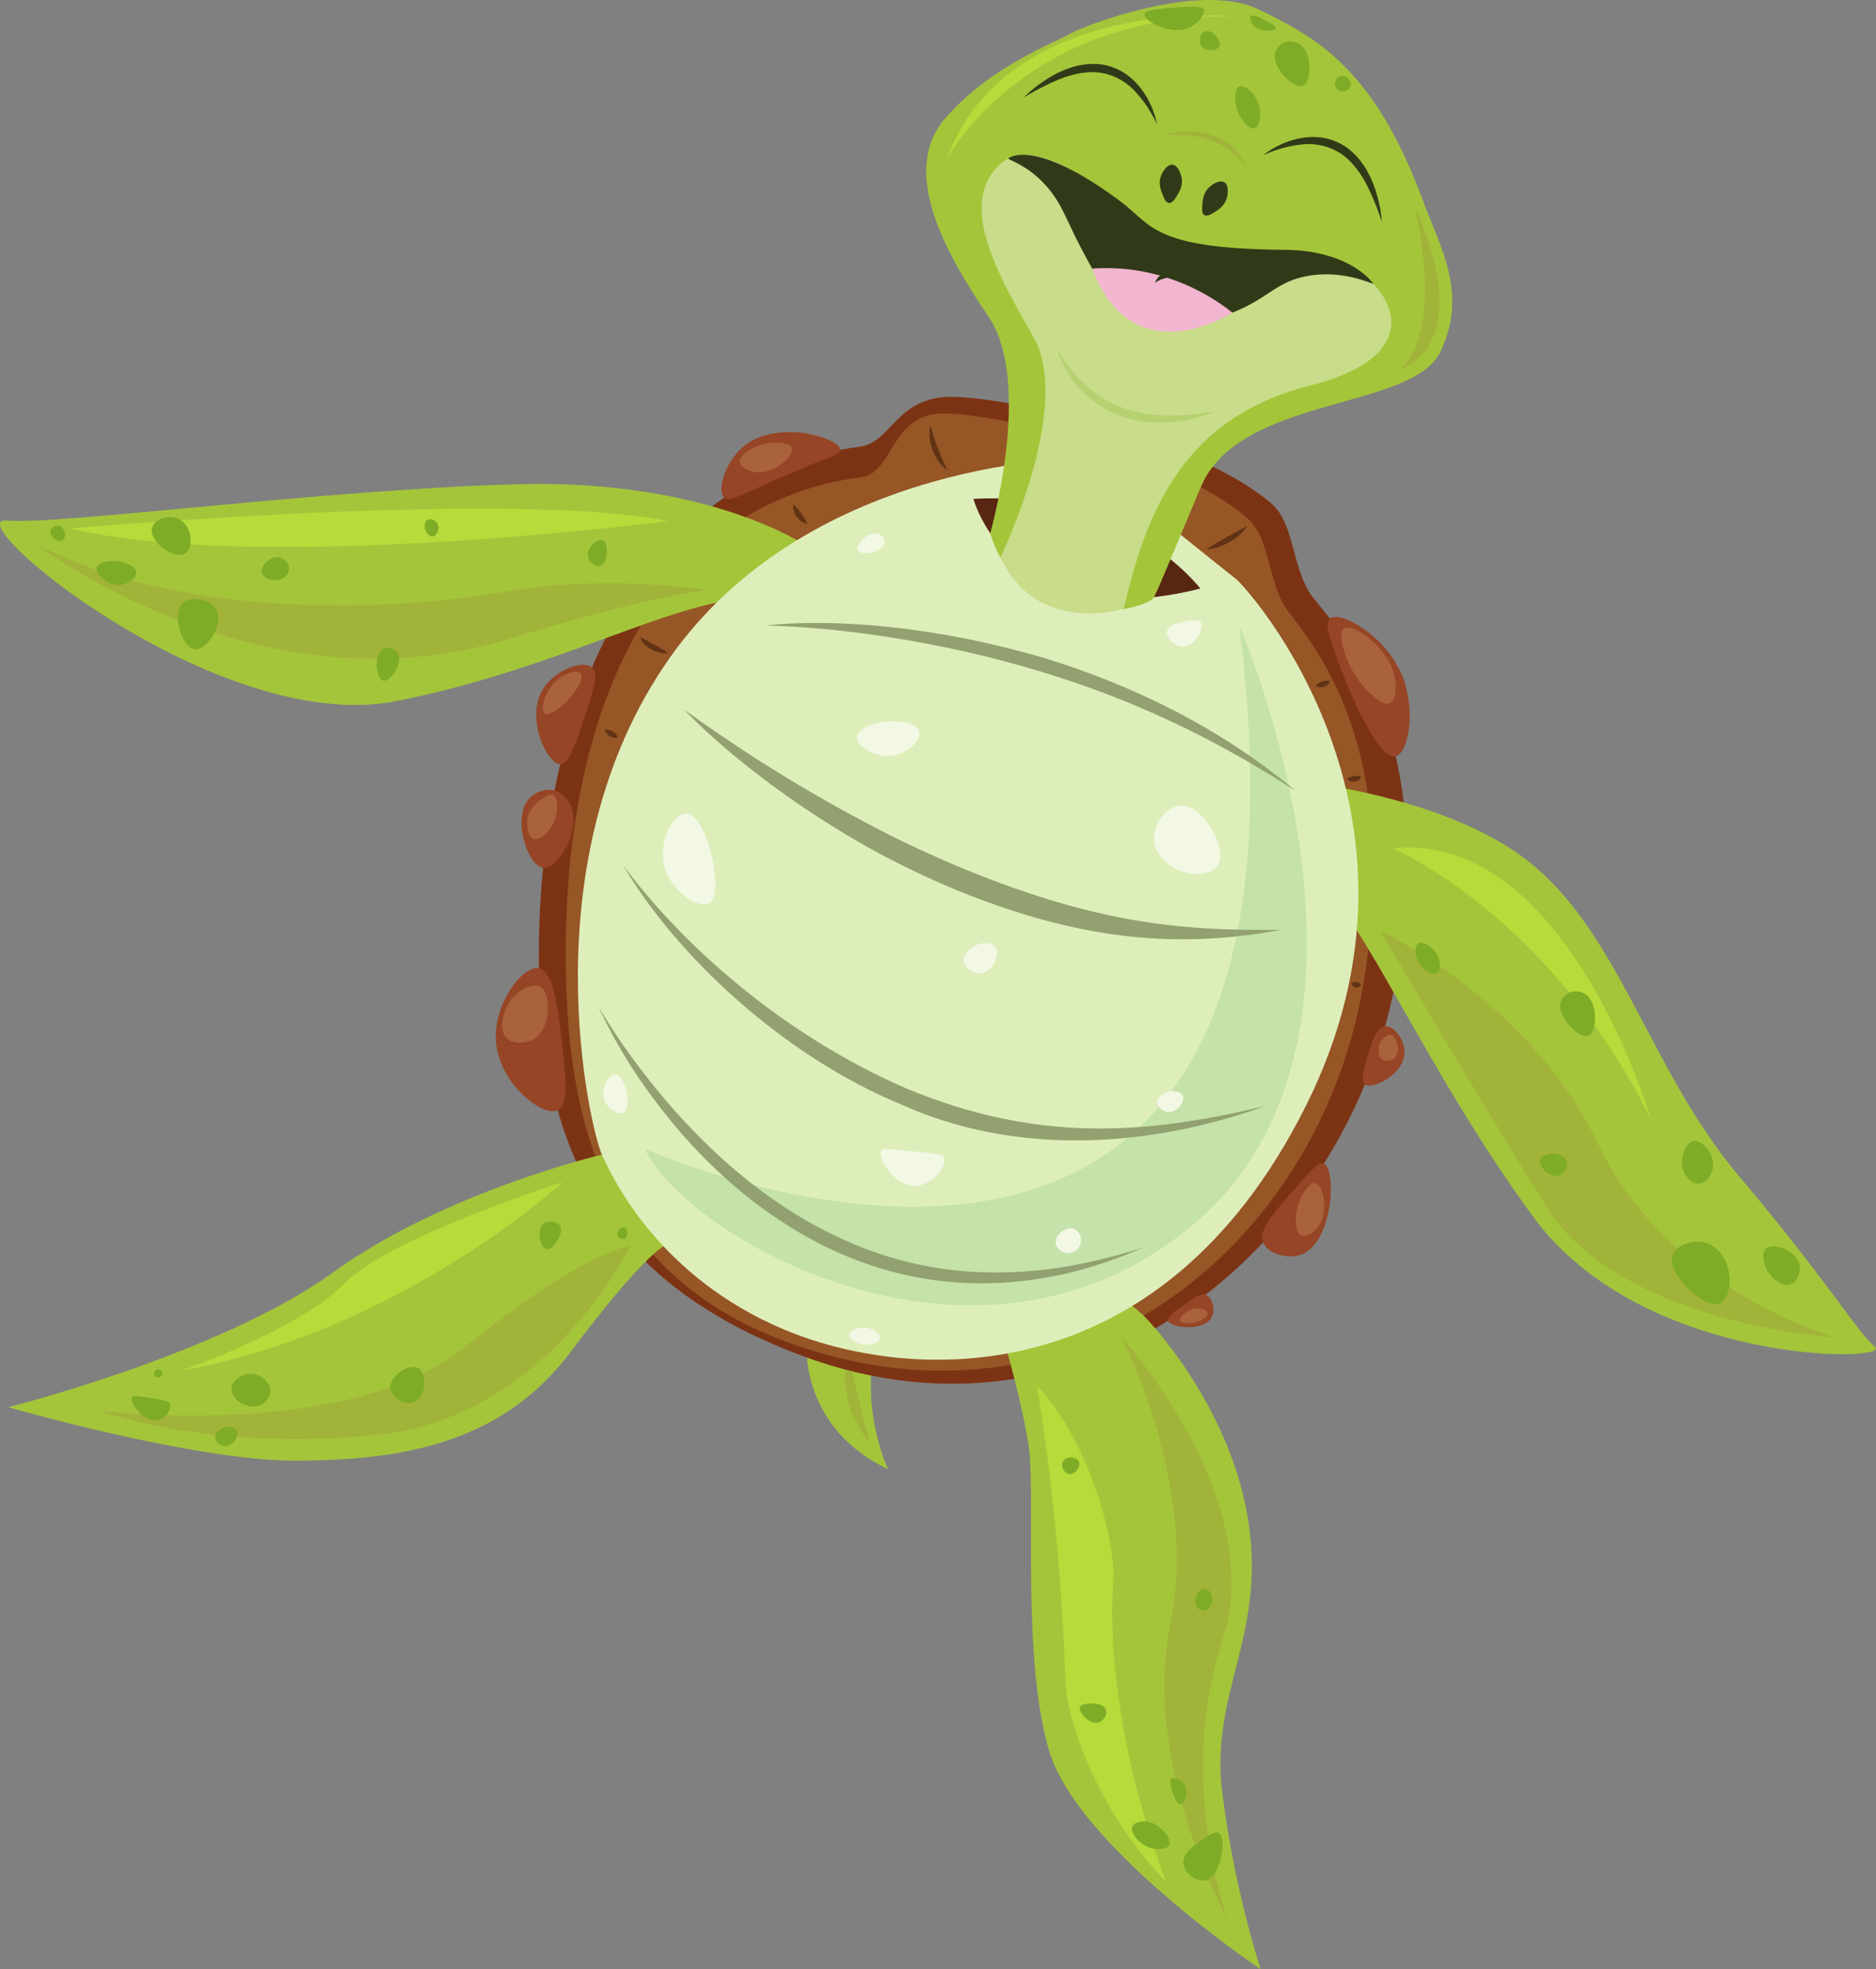 <svg xmlns="http://www.w3.org/2000/svg" viewBox="0 0 893.15 937.1">
  <rect x="0" y="0" width="893.15" height="937.1" fill="#808080" stroke="none"/>
  <defs>
    <style>
      .cls-1 {
        fill: #a4c53a;
      }

      .cls-2 {
        fill: #a2b33a;
      }

      .cls-3 {
        fill: #7c3314;
      }

      .cls-4 {
        fill: #965626;
      }

      .cls-5 {
        fill: #b6db3a;
      }

      .cls-6 {
        fill: #7fac27;
      }

      .cls-7 {
        fill: #deeebb;
      }

      .cls-8 {
        fill: #c4e2aa;
      }

      .cls-9 {
        fill: #92a16f;
      }

      .cls-10 {
        fill: #f2f8e4;
      }

      .cls-11 {
        fill: #592614;
      }

      .cls-12 {
        fill: #964526;
      }

      .cls-13 {
        fill: #613314;
      }

      .cls-14 {
        fill: #aa623d;
      }

      .cls-15 {
        fill: #c8dc89;
      }

      .cls-16 {
        fill: #313a18;
      }

      .cls-17 {
        fill: #f2b6d1;
      }

      .cls-18 {
        fill: #b6d170;
      }
    </style>
  </defs>
  <g id="Layer_2" data-name="Layer 2">
    <g id="svg2">
      <path id="path322" class="cls-1" d="M384.07,641.48s-2.37,38.25,38.75,57.76c0,0-15.87-32.4-3.52-69.4,0,0-25.9-16.35-35.23,11.64"/>
      <path id="path324" class="cls-2" d="M404.27,642.55A46.12,46.12,0,0,0,414,686.26s-9.81-36.23-9.69-43.71"/>
      <g id="g326">
        <path id="path328" class="cls-3" d="M382.4,645.45c-94.07-34.81-127.34-98.76-125.82-197.39C258.34,333.11,305,226.41,409.11,212.63c14.8-1.95,16.81-20.92,39.05-23.54s119.73,18.25,157.27,50.66c10.19,8.81,9.71,28,17.53,41.48s63.29,57.36,42.15,182.1S521.87,697.08,382.4,645.45"/>
      </g>
      <g id="g330">
        <path id="path332" class="cls-4" d="M384.93,642.21c-91.08-28.82-116.63-97.3-115.58-193.57C270.55,336.46,312,240,410.42,227c14-1.86,13.91-27.5,34.93-30s113.37,18.31,149,50.09c9.68,8.63,9.33,27.36,16.77,40.55s57.71,57.57,38.21,179.24S518.54,684.47,384.93,642.21"/>
      </g>
      <g id="g334">
        <path id="path336" class="cls-1" d="M606.88,370.48S686.36,376.21,729,411s56.79,99,99.12,149S883.74,633.5,892.67,641,782,650.22,730,579.17,648.63,435.34,626.37,418.45s-32.15-38.37-19.49-48"/>
      </g>
      <path id="path338" class="cls-2" d="M657,442.88s44,74.82,79.38,131.78c18.78,30.2,66,55,137.69,62,0,0-80.4-22.77-112.83-91.51S657,442.88,657,442.88"/>
      <path id="path340" class="cls-5" d="M663,403.74s75,31.72,123.07,129.2c0,0-39.71-137.6-123.07-129.2"/>
      <path id="path342" class="cls-6" d="M821.68,600.7c3.38,7.38,1.84,17.63-2.77,19.56-7.4,3.12-25.76-14-22.52-23,1.57-4.38,8.32-7.14,14.05-6.19,7.42,1.21,10.62,8.21,11.24,9.61"/>
      <path id="path344" class="cls-6" d="M856.66,601.85c.74,3.4-.68,7.9-3.79,9.28-4.11,1.82-9.49-2.54-11.68-6.74-1.61-3.06-2.67-8.25-.36-10.24,3.39-2.89,14.31.73,15.83,7.7"/>
      <path id="path346" class="cls-6" d="M815.56,555.78c-.53,3.23-3.06,7.39-6.76,7.57-3.44.18-6-3.17-7.08-5.41-2.64-5.76.54-14.19,4.63-14.86s10.24,6.36,9.21,12.7"/>
      <path id="path348" class="cls-6" d="M746,553.13c.6,2.72-1.52,5.61-3.87,6.34-4.28,1.36-9.73-4.34-8.89-7.48.53-2,3.67-3,5.81-3,2.39,0,6.27,1,7,4.16"/>
      <path id="path350" class="cls-6" d="M754.75,473.12c6.23,4.05,5.56,18.07,1.48,19.74-4.31,1.76-15.33-9.08-13.21-15.93a7.76,7.76,0,0,1,4.6-4.75,8.28,8.28,0,0,1,7.13.94"/>
      <path id="path352" class="cls-6" d="M683.87,453.7c2,3.23,2.44,8.24.37,9.55s-6.58-1.41-8.66-4.81c-1.92-3.18-2.47-8.1-.43-9.43s6.63,1.29,8.72,4.69"/>
      <g id="g354">
        <path id="path356" class="cls-1" d="M384.55,260.16s-46-32-137.09-29.73S28.37,249.88,3.26,247.74s100.32,102.61,185.06,86,143.54-55.23,180.15-48.16c0,0,25.91-6.26,16.08-25.39"/>
      </g>
      <g id="g358">
        <path id="path360" class="cls-2" d="M17.08,258.84s105.46,81.8,225.16,45.22c13.64-4.17,67.22-20.26,94-23.06,0,0-45.32-8.3-96.91.78S86.63,295.18,17.08,258.84"/>
      </g>
      <g id="g362">
        <path id="path364" class="cls-5" d="M33.43,251.52s211-18.61,284.66-3.52c0,0-194.47,25.21-284.66,3.52"/>
      </g>
      <g id="g366">
        <path id="path368" class="cls-6" d="M64.92,272.41c.15,2.76-4,5.6-7.62,6-6,.59-12-5.25-11.26-8.3.66-2.54,6.18-3.45,10-3,3.32.39,8.76,2.24,8.93,5.34"/>
      </g>
      <g id="g370">
        <path id="path372" class="cls-6" d="M31,254.1a3.35,3.35,0,0,1-1.44,3.1c-2,.95-5.83-1.56-5.57-4.15a3.49,3.49,0,0,1,3-2.94c2.11-.23,3.92,1.94,4,4"/>
      </g>
      <g id="g374">
        <path id="path376" class="cls-6" d="M86.06,247.57c5.61,3.57,6,13.19,2.25,15.76-3,2.11-8.28-.87-8.88-1.19-3.65-2.09-8.2-6.93-7-11.08,1.31-4.48,8.81-6.55,13.6-3.49"/>
      </g>
      <g id="g378">
        <path id="path380" class="cls-6" d="M102.73,289.79C107,296.64,98.79,309.3,93,309c-4-.2-7.09-6.64-7.93-11.12-.35-1.89-1.45-7.8,2.07-10.95,4.13-3.66,12.66-1.76,15.56,2.84"/>
      </g>
      <g id="g382">
        <path id="path384" class="cls-6" d="M137.61,270.92c-.16,2.67-2.56,4.32-4.24,4.91-3.56,1.27-8.12-.72-8.73-3.36-.75-3.27,4.4-8.29,8.65-7.16,2.2.58,4.5,2.89,4.32,5.61"/>
      </g>
      <g id="g386">
        <path id="path388" class="cls-6" d="M189.31,310.71c2.9,4.5-3.39,13.77-6.66,13.3-2.24-.32-3.06-5.22-3.14-5.73-.5-3.15.06-8.52,3.47-9.74a5.81,5.81,0,0,1,6.33,2.17"/>
      </g>
      <g id="g390">
        <path id="path392" class="cls-6" d="M288.93,263.16c0,.58-.42,5.56-3.4,6.22-2.3.5-5-1.83-5.52-4.22-1-4.2,4.34-8.89,6.8-8.11,1.78.57,2.25,4.07,2.12,6.11"/>
      </g>
      <g id="g394">
        <path id="path396" class="cls-6" d="M208.27,249.24c1.28,2.32-.33,5.79-2.2,6.07-1.4.2-2.78-1.32-3.36-2.57-.81-1.74-.78-4.52.91-5.39,1.54-.79,3.78.3,4.65,1.89"/>
      </g>
      <path id="path398" class="cls-1" d="M286.56,549.54s-74.48,17.38-128.08,56.08S3.94,669.73,3.94,669.73s89.38,25.81,137.65,25.45,96.77-7.25,130.27-52,44-50,44-50,15.73-33-29.34-43.59"/>
      <path id="path400" class="cls-2" d="M46.79,671.28s118.68,15,174.43-30.14,78.84-48.34,78.84-48.34-38.95,81.6-119.91,90S46.79,671.28,46.79,671.28"/>
      <path id="path402" class="cls-5" d="M86.43,652.28S142.9,632.74,164,610.8s103.84-48.2,103.84-48.2-76.26,70.73-181.41,89.68"/>
      <path id="path404" class="cls-6" d="M81,668.24c.93,2.41-2.2,6.81-5.87,7.66-6.57,1.52-13.73-8.61-12.36-10.94.56-.92,3.32-.51,8.83.34,5.85.9,8.8,1.38,9.4,2.94"/>
      <path id="path406" class="cls-6" d="M77.18,653.46A1.93,1.93,0,1,1,75,651.79a1.92,1.92,0,0,1,2.16,1.67"/>
      <path id="path408" class="cls-6" d="M128.68,662.06c0,3.12-2.58,5.87-5.26,6.87-5.56,2.08-13.3-2.71-13.22-7.74.06-3.49,3.88-6.81,7.82-7.3,5.13-.66,10.73,3.48,10.66,8.17"/>
      <path id="path410" class="cls-6" d="M112.8,680.93c1.23,2.4-1.7,7.28-5.36,7.36-2.06,0-4.65-1.46-5-3.8s2.14-4.31,3.8-5c2.38-.91,5.63-.39,6.52,1.4"/>
      <path id="path412" class="cls-6" d="M202,659.34c0,.34-.74,6.56-5.45,8.07s-10.08-2.57-10.65-6.56c-.83-5.79,8.53-12.07,13-9.88,2.68,1.32,3.38,5.61,3.1,8.37"/>
      <path id="path414" class="cls-6" d="M266.5,583.18c2.36,3.37-3,11.75-6.22,11.36-1.93-.24-3.26-3.79-3.4-6.32-.06-1.05-.22-4,1.83-5.64,2.33-1.9,6.44-1.33,7.79.6"/>
      <path id="path416" class="cls-6" d="M298.64,586.24c.24,1.1,0,2.82-1.34,3.33A2.74,2.74,0,0,1,294,587.8c-.54-1.8,1.54-3.95,3-3.68.95.16,1.53,1.32,1.69,2.12"/>
      <path id="path418" class="cls-1" d="M544.7,626.35S584.54,666.42,594,722s-18.14,83.42-12.09,131a494.48,494.48,0,0,0,18.21,84.16s-87.18-58.33-100.66-104-5.95-122.27-9.92-146.24S477.39,636,477.39,636s23-51.28,67.31-9.62"/>
      <path id="path420" class="cls-2" d="M533.72,636.12s37.18,70.41,23.42,137.16,27.4,140.34,27.4,140.34-24.75-65.23-2.58-132.9-48.24-144.6-48.24-144.6"/>
      <path id="path422" class="cls-5" d="M493.78,659.64A1119.54,1119.54,0,0,1,507.19,799.4c.57,20.29,16.52,64.08,47.89,96,0,0-29.69-74.08-25.09-143.23,1.36-20.26-12.87-68.56-36.21-92.57"/>
      <path id="path424" class="cls-6" d="M580.27,872.29c3.93,2.3,1.2,21.08-6.36,22.66-4.19.88-10.07-3.47-10.53-8.14s4.68-8.23,9-11.23c3.41-2.34,6.2-4.27,7.84-3.29"/>
      <path id="path426" class="cls-6" d="M556.68,878c-.94,2.23-5.57,2-6.13,2-6.75-.34-12.76-7.27-11.56-10.59.81-2.26,4.92-2.56,5.29-2.57,7-.41,13.8,7.87,12.4,11.15"/>
      <path id="path428" class="cls-6" d="M564.35,850.22c1.63,3.51-.55,8.29-2.32,8.41-2,.15-3.84-5.82-4.08-6.61-.61-2-1.37-4.57-.33-5.41,1.29-1,5.33.6,6.73,3.61"/>
      <path id="path430" class="cls-6" d="M526.56,813.84c.66,2.18-1.12,5.12-3.36,5.89-4.25,1.49-9.93-4.81-9.06-7.27.5-1.42,3.24-1.62,4.48-1.72,2.14-.16,7.06.14,7.94,3.1"/>
      <path id="path432" class="cls-6" d="M577.14,760.85c.1,2.64-1.84,5.63-4.24,5.64a4.31,4.31,0,0,1-3.67-2.81c-1.25-3.26,1.89-7.83,4.44-7.64,1.79.12,3.37,2.57,3.47,4.81"/>
      <path id="path434" class="cls-6" d="M513.78,695.88c.8,2.4-2.26,6.17-4.9,5.67-2.18-.4-4.1-3.72-2.86-6,.92-1.72,3.24-2.23,5-1.79.31.08,2.27.6,2.79,2.13"/>
      <g id="g436">
        <path id="path438" class="cls-7" d="M516.72,218s-130.59-.79-198.14,95.48-37.65,223.78-32,236.09,27.62,58.11,86.25,83S551.89,666,621.75,526.27,593.07,279.13,588.61,275.7,516.72,218,516.72,218"/>
      </g>
      <g id="g440">
        <path id="path442" class="cls-8" d="M307.11,546.81S640.72,696.41,590,297.61c0,0,85.82,196.32-23,286.1-104.1,85.85-242.51,3-259.83-36.9"/>
      </g>
      <path id="path444" class="cls-9" d="M285.15,479.46a301.76,301.76,0,0,0,22,32.13c23.37,30.22,53.06,57.91,87.1,74.87C430.92,605,468.14,609.06,506.4,603a262.26,262.26,0,0,0,37.78-9.28A205.34,205.34,0,0,1,507,606.25c-39.73,8.9-78.57,4.79-115.78-13.83-35.68-18.23-64.24-46-86.76-78.9a231,231,0,0,1-19.35-34.06"/>
      <path id="path446" class="cls-9" d="M296.5,411.54C325,450.12,373.32,492.89,432,518.24c60.36,24.82,110.67,22.49,170.47,8.1C546.35,546.57,483,550.06,429,525.62c-56.2-23.12-107.44-71.21-132.49-114.08"/>
      <g id="g448">
        <path id="path450" class="cls-9" d="M325.6,337.6A722.11,722.11,0,0,0,424.74,398c11.52,5.67,23.21,11,35,15.85,66,26.93,106.15,29,150.1,28.71-45.31,8.3-91.77,6.66-154.14-18.84q-18.21-7.55-35.62-16.75C380.6,385.8,345.5,358.47,325.6,337.6"/>
      </g>
      <g id="g452">
        <path id="path454" class="cls-9" d="M364.49,297.68c31.83-3.44,80.6.07,133.54,15.75,43.18,13.38,83.81,33.7,118.77,62.94-38.29-24.69-76.34-43.1-120.71-56.56-46-14.12-95.44-21.28-131.6-22.13"/>
      </g>
      <g id="g456">
        <path id="path458" class="cls-10" d="M437.65,348.12c1.07,4-5.36,10.12-12,11.39-8.4,1.59-17.93-4.3-17.72-8.71.24-4.06,8.75-7,14.84-7.48,5.15-.38,13.85.66,14.92,4.8"/>
      </g>
      <g id="g460">
        <path id="path462" class="cls-10" d="M579.62,412.17c-3.32,4.81-14.08,4.89-21.27.54-1.22-.73-8.45-5.11-8.88-13.12s6.19-15.65,12.29-16.19c11-.95,23.15,21.07,17.86,28.77"/>
      </g>
      <g id="g464">
        <path id="path466" class="cls-10" d="M571.77,296.32c1.68,2.67-3.08,11.65-9,11.36-3.85-.2-7.78-4.23-7.19-7.21s5.13-3.93,7.69-4.54c1.65-.39,7.21-1.71,8.52.39"/>
      </g>
      <g id="g468">
        <path id="path470" class="cls-10" d="M421.18,257.7c.15,3-4.63,4.8-5,4.93-2.9,1.05-7.11.92-7.81-.78-1-2.47,5-9.1,9.5-7.85a4.5,4.5,0,0,1,3.31,3.7"/>
      </g>
      <g id="g472">
        <path id="path474" class="cls-10" d="M339.59,411c.63,3.83,2.71,16.36-2.14,18.9-5.28,2.76-18.81-6.3-21.4-18.56-2.35-11.08,4.41-24,10.34-24.2,6.45-.17,11.68,14.71,13.2,23.86"/>
      </g>
      <path id="path476" class="cls-10" d="M473.8,450.62c2.34,3.26-.81,11.75-6.52,12.52-3.53.5-7.69-2-8.33-5.29-.84-4.3,4.69-8.72,9.53-9,.78,0,3.94-.2,5.32,1.74"/>
      <path id="path478" class="cls-10" d="M563.15,521.42c1.15,2.57-2.57,8-6.77,7.86-2.52-.1-5.43-2.23-5.43-4.74s2.77-3.94,3.21-4.19c3.19-1.74,8-1.16,9,1.07"/>
      <path id="path480" class="cls-10" d="M449.42,550.84c1.65,3.66-5,12.9-13,13.5-10.44.79-18.93-13.41-16.78-16.85.62-1,2-.83,14.1.4,13.26,1.33,15,1.48,15.7,2.94"/>
      <path id="path482" class="cls-10" d="M514.67,590.22a6.2,6.2,0,0,1-4.57,6c-3.46.9-6.86-1.54-7.42-4.1-.86-3.86,4.56-8.7,8.43-7.39a5.87,5.87,0,0,1,3.56,5.52"/>
      <path id="path484" class="cls-10" d="M298.74,522.46c.09,1.48.33,5.93-1.91,7.08-2.59,1.33-7.92-2-9.29-6.48-1.6-5.23,2.26-11.63,5.36-11.63s5.58,6.3,5.84,11"/>
      <path id="path486" class="cls-10" d="M419,637c-.42,2.34-6.61,4.08-11,2.08-.28-.14-3.78-1.77-3.63-3.74.17-2.16,4.65-4.12,8.45-3.43,3.2.59,6.55,3.19,6.2,5.08"/>
      <g id="g488">
        <path id="path490" class="cls-11" d="M463.43,237.43s17.41,65.5,108.06,42.69c0,0-35.27-46.73-108.06-42.69"/>
      </g>
      <g id="g492">
        <path id="path494" class="cls-1" d="M471.45,253.82s20.45-71.71-.76-103S428.36,81.1,450.15,56.14s52.43-36,59-39.92S571-9,598.88,4.35s55.4,28.41,78.49,90.89c8.58,23.23,21.71,44.4,8.33,72.27s-95.64,20.69-114,64.27-19.12,46-22.29,52.4-62.39,20.07-78-30.36"/>
      </g>
      <g id="g496">
        <path id="path498" class="cls-12" d="M667.68,321.83c6.48,16.13,3,36.57-3.21,38.05-8.79,2.08-23.22-33.47-27.7-45.88-3.89-10.82-6.23-17.51-3.62-19.63,4.86-3.93,26.7,8,34.53,27.46"/>
      </g>
      <path id="path500" class="cls-12" d="M668.66,500.88c-.16,10.4-15.23,17.89-18.83,15.24-2.17-1.6-.59-7.17,1.07-12.9,1.73-6.05,4.14-14.48,8.57-14.84,4.09-.34,9.27,6.32,9.19,12.5"/>
      <path id="path502" class="cls-12" d="M601.35,591.32c2.12,5.18,11.21,8.1,17.75,5.89,15.74-5.36,17.32-40.84,11.2-43.39-2.58-1.08-6.78,3.75-15.16,13.41-9.86,11.36-16.07,18.51-13.79,24.08"/>
      <path id="path504" class="cls-12" d="M574,616.14c3.13,1.18,4.76,7.19,2.89,10.79-3.56,6.87-19.74,5.13-20.78,1.64-.62-2.05,3.86-5.07,9.6-8.93,4.18-2.84,6.33-4.24,8.29-3.5"/>
      <g id="g506">
        <path id="path508" class="cls-12" d="M400.13,214.09c.2,2.62-5.82,3-33.6,15.47-14.71,6.6-19.38,9.34-21.7,7.25-3.62-3.26.29-16.79,8.92-24.13,15.92-13.55,45.93-4.38,46.38,1.41"/>
      </g>
      <g id="g510">
        <path id="path512" class="cls-12" d="M258.36,328.19c-8.3,13.92,2.16,35.47,8.39,35.5,4.11,0,7.2-9.29,11.63-22.64,4.2-12.64,6.78-20.46,3.44-23.39-4.28-3.75-17.84,1.1-23.46,10.53"/>
      </g>
      <g id="g514">
        <path id="path516" class="cls-12" d="M271.87,383.79c5,11.47-6.32,29.95-13.3,29.18-7.43-.83-15-24.08-6.58-33,2.49-2.64,7.38-5,12-3.76,4.91,1.34,7.28,6.14,7.87,7.53"/>
      </g>
      <path id="path518" class="cls-12" d="M267.51,496c1.84,16,3.44,29.8-2,32.37-7.1,3.36-27.18-12.13-29.28-31.61-2-18.52,12.62-37.41,20.35-36,7,1.3,9.11,19.48,10.92,35.23"/>
      <g id="g520">
        <path id="path522" class="cls-13" d="M442.94,202.5c1.19,3.78,2.21,7.33,3.56,10.81.64,1.73,1.32,3.47,2.1,5.18s1.59,3.4,2.36,5.27a17.35,17.35,0,0,1-4.18-4.24,22.08,22.08,0,0,1-2.78-5.29,23.5,23.5,0,0,1-1.38-5.79,16.76,16.76,0,0,1,.32-5.94"/>
      </g>
      <g id="g524">
        <path id="path526" class="cls-13" d="M377.83,240.1c.79.77,1.42,1.47,2,2.17s1.15,1.42,1.68,2.15,1,1.48,1.52,2.28a14.66,14.66,0,0,1,1.33,2.69,7.35,7.35,0,0,1-2.85-1.25,10.29,10.29,0,0,1-2.17-2.15,9.62,9.62,0,0,1-1.36-2.74,5.89,5.89,0,0,1-.18-3.15"/>
      </g>
      <g id="g528">
        <path id="path530" class="cls-13" d="M304.85,303a18.15,18.15,0,0,0,3.24,2l3.3,1.72c1.11.57,2.19,1.18,3.3,1.84a20.5,20.5,0,0,1,3.25,2.35,13.51,13.51,0,0,1-4-.41,16.75,16.75,0,0,1-3.77-1.44,14.13,14.13,0,0,1-3.3-2.4,6.12,6.12,0,0,1-2-3.67"/>
      </g>
      <g id="g532">
        <path id="path534" class="cls-13" d="M288,347.23a7.38,7.38,0,0,1,2,.19,6.8,6.8,0,0,1,1.64.67,6.12,6.12,0,0,1,1.43,1.08,5.62,5.62,0,0,1,1.16,1.74,4.56,4.56,0,0,1-2.11.13,5.39,5.39,0,0,1-1.79-.64,5,5,0,0,1-1.47-1.23,3.65,3.65,0,0,1-.89-1.94"/>
      </g>
      <g id="g536">
        <path id="path538" class="cls-13" d="M574.33,261.54c1.59-1.13,3.18-2.11,4.78-3.05s3.21-1.87,4.81-2.77l4.82-2.68c1.62-.88,3.21-1.81,5-2.64a18.45,18.45,0,0,1-3.82,4.34,26.32,26.32,0,0,1-4.69,3.31,31.46,31.46,0,0,1-5.25,2.33,21,21,0,0,1-5.65,1.16"/>
      </g>
      <g id="g540">
        <path id="path542" class="cls-13" d="M626.22,326.18a12,12,0,0,1,1.7-1.14,8.4,8.4,0,0,1,1.55-.68,9.06,9.06,0,0,1,1.69-.39,7.78,7.78,0,0,1,2.09,0,3.9,3.9,0,0,1-1.18,1.85,4.67,4.67,0,0,1-1.76,1,4.62,4.62,0,0,1-2.06.22,3.42,3.42,0,0,1-2-.92"/>
      </g>
      <path id="path544" class="cls-13" d="M643.44,467.89a9.17,9.17,0,0,1,1.39-.52,2.68,2.68,0,0,1,1.08-.07,2.54,2.54,0,0,1,1,.4,4,4,0,0,1,1.13,1.08,2.74,2.74,0,0,1-1.26,1,2.62,2.62,0,0,1-1.32.15,2.64,2.64,0,0,1-1.27-.57,2.15,2.15,0,0,1-.79-1.48"/>
      <g id="g546">
        <path id="path548" class="cls-13" d="M641.33,370.68a16.91,16.91,0,0,1,1.67-.89,6.44,6.44,0,0,1,3.19-.54,5.4,5.4,0,0,1,1.91.54,4,4,0,0,1-1.4,1.49,4.25,4.25,0,0,1-1.72.66,4.43,4.43,0,0,1-1.88-.06,2.88,2.88,0,0,1-1.77-1.2"/>
      </g>
      <g id="g550">
        <path id="path552" class="cls-14" d="M377.1,213.29c1.2,3.68-8.78,12.74-17.69,11.38-2.84-.44-6.85-2.12-7.2-4.69-.52-3.83,7.38-7.25,7.85-7.45,6.73-2.83,16-2.34,17,.76"/>
      </g>
      <g id="g554">
        <path id="path556" class="cls-14" d="M276.41,320.32c1.93,2.16-2.34,9.61-7.3,14.21-2,1.9-7.75,6.6-9.76,5.11-2.34-1.71.07-11.83,6.84-16.77,3.38-2.45,8.69-4.27,10.22-2.55"/>
      </g>
      <g id="g558">
        <path id="path560" class="cls-14" d="M257.34,380.76c2-1.48,4.4-3.26,6-2.44,3.11,1.58,2.63,12.29-3,18-.81.82-3.68,3.76-6.17,2.91-3.21-1.07-3.23-7.41-3.23-7.79,0-6.11,5.28-9.86,6.38-10.68"/>
      </g>
      <path id="path562" class="cls-14" d="M257.74,470c4.88,3.84,4.69,21.38-5.1,25.32-3.1,1.24-8.61,1.68-11.56-1.31-4.38-4.44-.42-13.65-.17-14.21,3.44-7.78,12.71-13,16.83-9.8"/>
      <g id="g564">
        <path id="path566" class="cls-14" d="M639.77,299.23c4.06-3.23,21,8.51,24.16,22.6,1,4.47,1,11.25-2.07,12.76-4.62,2.24-13.27-8.48-13.78-9.13-7.29-9.14-11.73-23.52-8.31-26.23"/>
      </g>
      <path id="path568" class="cls-14" d="M662.83,492.77c2.55,1.36,4.31,9,.4,11.31-1.24.73-3.61,1.27-5.23.17-2.4-1.64-1.61-5.9-1.56-6.15.71-3.58,4.24-6.46,6.39-5.33"/>
      <path id="path570" class="cls-14" d="M626.28,563.15c3.79.82,6.62,14,1,21-1.78,2.22-5.26,4.86-7.68,3.88-3.56-1.48-2.54-10-2.48-10.54.92-7.24,6-15,9.2-14.36"/>
      <path id="path572" class="cls-14" d="M561.84,628.5c-.62-1.86,4.63-6.46,9.31-5.8,1.48.22,3.59,1.06,3.76,2.36.27,1.94-3.88,3.67-4.13,3.78-3.54,1.45-8.42,1.22-8.94-.34"/>
      <g id="g574">
        <path id="path576" class="cls-15" d="M476.29,265.27s35-71.67,15.53-105.24S458,97.76,474.65,79.5s54.57,10.34,73.64,36.93,63,1.19,95.2,11.49c13,4.18,43.65,39.46-20,55.63s-78.6,65.27-88.56,106.27c0,0-41.44,12.8-58.63-24.55"/>
      </g>
      <g id="g578">
        <path id="path580" class="cls-16" d="M479.89,75.53S491.28,64.6,533.13,95.6c15.26,11.29,15.22,22.79,78.21,23.29,32.22.25,42.57,16.27,42.57,16.27-7.59-3-18.86-6.13-31.52-3.8-15.51,2.85-18.74,11.23-37.5,18.13-10.61,3.89-27.22,10-42,3.63-12.45-5.36-18.91-17.58-28.52-35.68-7.24-13.66-9.19-22.58-19.65-32.43-5.6-5.26-11-7.61-14.8-9.48"/>
      </g>
      <g id="g582">
        <path id="path584" class="cls-16" d="M601.42,73.89a40.82,40.82,0,0,1,18.5-8.26,30.12,30.12,0,0,1,10.5.05,27.94,27.94,0,0,1,9.91,3.95,33.21,33.21,0,0,1,7.65,7.3l1.53,2.13,1.32,2.23a46.46,46.46,0,0,1,2.33,4.62,64.44,64.44,0,0,1,4.73,19.66,125.51,125.51,0,0,0-7.55-18.3c-3.13-5.66-7-10.88-12.2-14.3a28.1,28.1,0,0,0-17.87-4.26,57.49,57.49,0,0,0-18.85,5.18"/>
      </g>
      <g id="g586">
        <path id="path588" class="cls-16" d="M550.83,59.24A57.18,57.18,0,0,0,539.92,43a28.05,28.05,0,0,0-16.32-8.42c-6.14-.81-12.52.6-18.57,2.86a124.14,124.14,0,0,0-17.66,9,64.07,64.07,0,0,1,16.42-11.83,41.42,41.42,0,0,1,4.76-2l2.47-.83,2.54-.62a33.41,33.41,0,0,1,10.57-.54,28.34,28.34,0,0,1,10.09,3.46,30.68,30.68,0,0,1,8,6.84,40.72,40.72,0,0,1,8.61,18.34"/>
      </g>
      <g id="g590">
        <path id="path592" class="cls-16" d="M562.5,84.23c.88,4-1.1,7.19-2.07,8.79s-2.32,3.78-3.94,3.6c-1.46-.17-2.28-2.24-3-4-.82-2.06-2.1-5.32-.76-8.91.76-2,2.89-5.58,5.49-5.32,3,.31,4.19,5.49,4.25,5.83"/>
      </g>
      <g id="g594">
        <path id="path596" class="cls-16" d="M584.19,93.86c-1,4-4.16,6-5.76,7s-3.74,2.36-5.12,1.49c-1.22-.79-1-3-.9-4.89.17-2.21.46-5.7,3.25-8.33,1.55-1.46,5.05-3.73,7.27-2.35,2.54,1.6,1.34,6.78,1.26,7.1"/>
      </g>
      <g id="g598">
        <path id="path600" class="cls-17" d="M520,127.84a95.36,95.36,0,0,1,23.1,1.2,98.36,98.36,0,0,1,43.63,19.75S539.63,179.47,520,127.84"/>
      </g>
      <g id="g602">
        <path id="path604" class="cls-16" d="M552.28,131.26s-1.17.36-2.47,3.36a15.83,15.83,0,0,1,6.38-2.51s-.39-1.89-3.91-.85"/>
      </g>
      <g id="g606">
        <path id="path608" class="cls-2" d="M554.54,64.56a32,32,0,0,1,11.1-2.1A33.28,33.28,0,0,1,577,64.18c.89.35,1.83.63,2.68,1.06l2.6,1.33c.83.49,1.58,1.09,2.39,1.64.38.28.8.54,1.17.85l1,1a26.51,26.51,0,0,1,6.46,9.28c-2.49-2.82-4.82-5.63-7.8-7.69a31.89,31.89,0,0,0-9.42-5,44.09,44.09,0,0,0-10.52-2.16,66.75,66.75,0,0,0-11,0"/>
      </g>
      <g id="g610">
        <path id="path612" class="cls-18" d="M503.1,165.36A64,64,0,0,0,516.52,183,54.07,54.07,0,0,0,535,194.25a64.47,64.47,0,0,0,21.52,3.54,124.42,124.42,0,0,0,22.29-2.1,71.41,71.41,0,0,1-22.21,5.22l-2.86.18-2.92,0-1.45,0-1.46-.1c-1-.09-1.93-.15-2.88-.25A61.35,61.35,0,0,1,533.68,198a51.59,51.59,0,0,1-10.47-5.26,49,49,0,0,1-8.9-7.53,46.94,46.94,0,0,1-11.21-19.87"/>
      </g>
      <g id="g614">
        <path id="path616" class="cls-2" d="M667.14,175.48s36.56-10.1,6.12-78c0,0,15,57.11-6.12,78"/>
      </g>
      <g id="g618">
        <path id="path620" class="cls-5" d="M450.78,75.63S488.2,5.44,589.39,7.77c0,0-109.66-10.76-138.61,67.86"/>
      </g>
      <g id="g622">
        <path id="path624" class="cls-6" d="M618.82,21.09c6.22,4,5.55,18.09,1.48,19.74C616,42.59,605,31.75,607.08,24.9a7.79,7.79,0,0,1,4.6-4.75,8.3,8.3,0,0,1,7.14.94"/>
      </g>
      <g id="g626">
        <path id="path628" class="cls-6" d="M566.47,13c-9,4.32-22-3.11-21.52-6.17.33-2.22,7.68-2.75,17.62-3.47,9.24-.66,10.21.48,10.49,1.07,1,2.1-2.49,6.62-6.59,8.57"/>
      </g>
      <g id="g630">
        <path id="path632" class="cls-6" d="M601.73,9.3c2.39,1.24,5.95,3.09,5.63,4.16-.42,1.46-8.26,2.12-11.05-1.84-.91-1.27-1.48-3.31-.72-4,1-1,3.87.55,6.14,1.72"/>
      </g>
      <g id="g634">
        <path id="path636" class="cls-6" d="M579.86,18.41c.39.67,1.44,2.42.77,3.7-1.11,2.15-6.77,2.79-8.71-.15-1.44-2.19-.58-6,1.72-7s5.11,1.55,6.22,3.44"/>
      </g>
      <g id="g638">
        <path id="path640" class="cls-6" d="M643.06,40a3.76,3.76,0,0,1-2.56,3.36,3.73,3.73,0,1,1-1.8-7.21A3.9,3.9,0,0,1,643.05,40"/>
      </g>
      <g id="g642">
        <path id="path644" class="cls-6" d="M599.39,49.88c1.4,4.5.45,10.45-2.1,11.21-2.4.69-5.7-3.36-7.21-6.3-2.67-5.14-2.73-12.49-.11-13.62s7.78,3.45,9.42,8.71"/>
      </g>
    </g>
  </g>
</svg>
